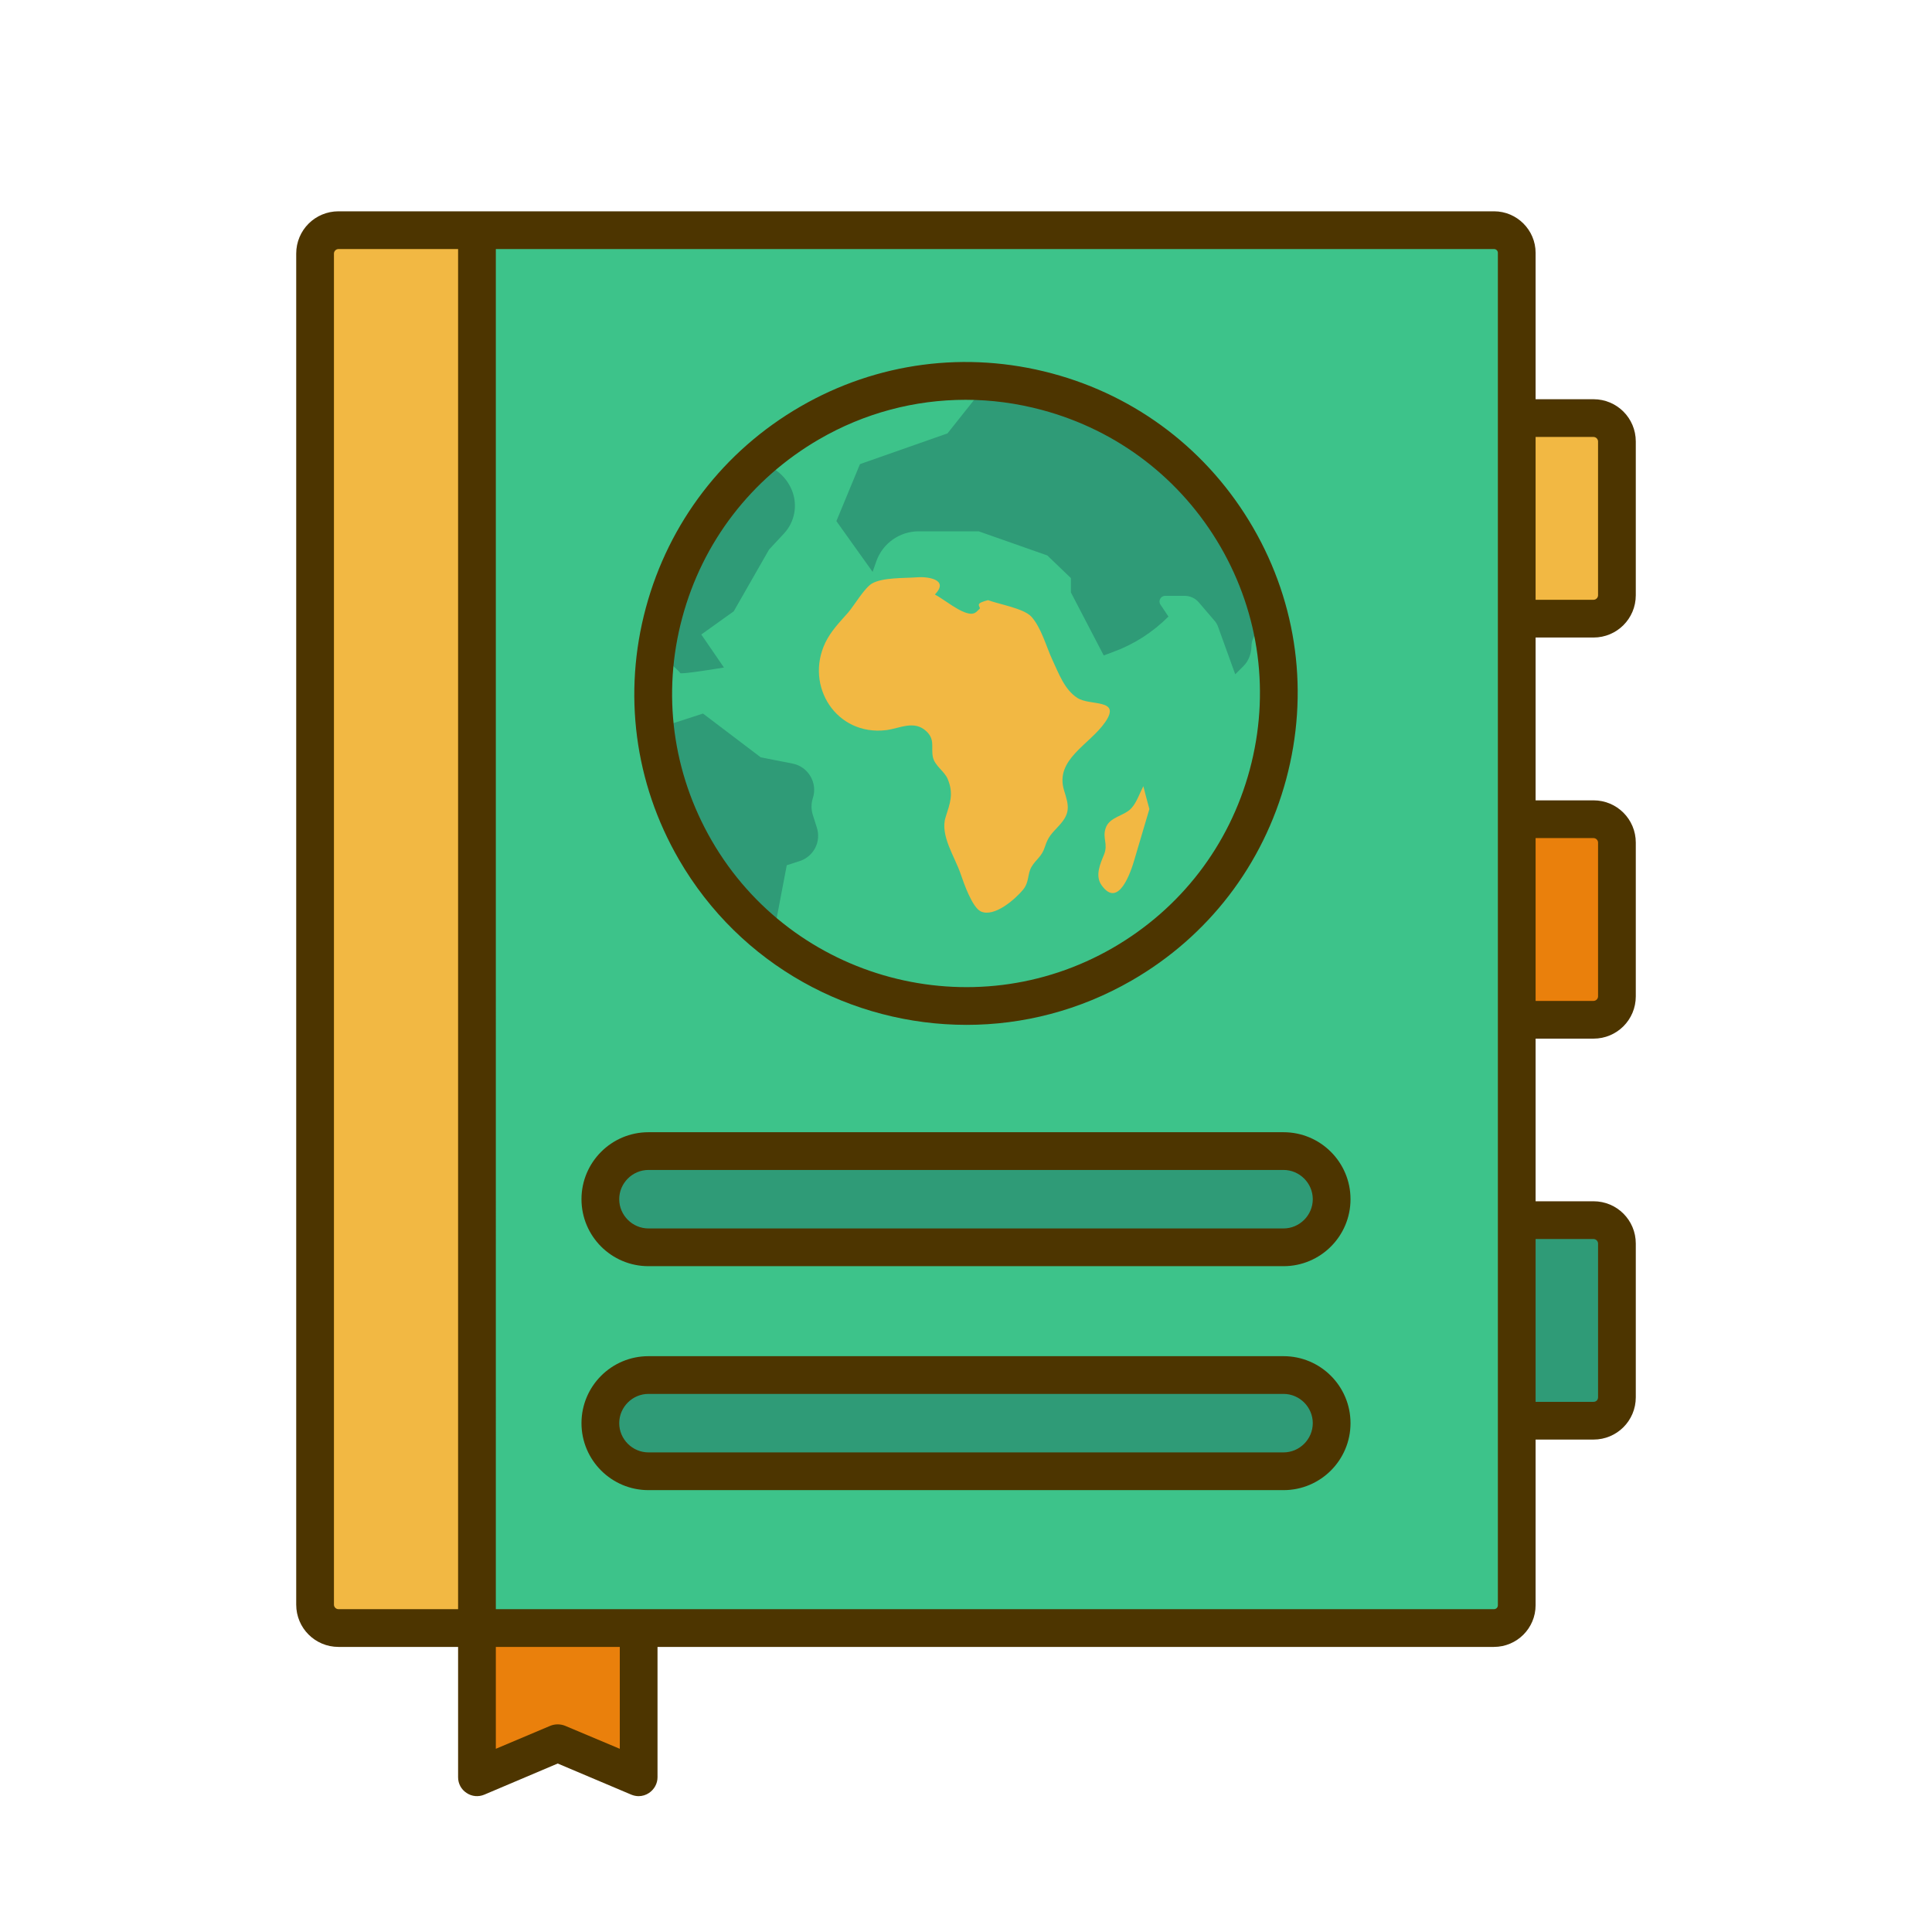 <?xml version="1.0" standalone="no"?>
<!DOCTYPE svg PUBLIC "-//W3C//DTD SVG 1.1//EN" "http://www.w3.org/Graphics/SVG/1.1/DTD/svg11.dtd">
<svg class="icon" width="200px" height="200.00px" viewBox="0 0 1024 1024" version="1.1"
  xmlns="http://www.w3.org/2000/svg">
  <path
    d="M252.8 862.9h-73.4c-6.8 0-12.4-5.6-12.4-12.4V134.4c0-6.8 5.6-12.4 12.4-12.4h73.4l5.3 6.8v728.8l-5.3 5.3z"
    fill="#F2B843" />
  <path d="M338.5 942l-42.9-18.1-42.8 18.1v-79.1l7.5-5.3h71.3l7 5.3-0.1 79.1z" fill="#EA800C" />
  <path
    d="M844.6 327.9h-40.7l-5.3-5.8v-93.3l5.3-7.2h40.7c6.8 0 12.4 5.6 12.4 12.4v81.5c0 6.9-5.6 12.4-12.4 12.4z"
    fill="#F2B843" />
  <path
    d="M844.6 540.5h-40.7l-5.3-7.3v-90.6l5.3-8.4h40.7c6.8 0 12.4 5.6 12.4 12.4v81.5c0 6.8-5.6 12.4-12.4 12.4z"
    fill="#EA800C" />
  <path
    d="M844.6 753h-40.7l-5.3-6.7v-92.1l5.3-7.5h40.7c6.8 0 12.4 5.6 12.4 12.4v81.5c0 6.8-5.6 12.4-12.4 12.4z"
    fill="#2F9B77" />
  <path d="M791.8 862.9h-539V122h539.1c6.7 0 12 5.4 12 12v716.8c0 6.7-5.4 12.1-12.1 12.1z"
    fill="#3DC38A" />
  <path
    d="M680.3 661.1H343.7c-14 0-25.5-11.5-25.5-25.5s11.5-25.5 25.5-25.5h336.6c14 0 25.5 11.5 25.5 25.5s-11.5 25.5-25.5 25.5zM680.3 779.8H343.7c-14 0-25.5-11.5-25.5-25.5s11.5-25.5 25.5-25.5h336.6c14 0 25.5 11.5 25.5 25.5s-11.5 25.5-25.5 25.5z"
    fill="#2F9B77" />
  <path
    d="M594.8 511.1c-79.2 45.7-180.5 18.6-226.3-60.6S350 270 429.2 224.2s180.5-18.6 226.3 60.6 18.5 180.6-60.7 226.3z"
    fill="#3DC38A" />
  <path
    d="M523.7 318.1c-1.2 0.3-3.5 0.9-4.5 1.7-1.2 1 0.7 2.3 0 2.9-1.2 1-2.1 2.7-4.7 2.6-5.5-0.3-13.9-7.5-19-10.2 8.1-8.3-4.7-9.6-9.7-9.1-6.5 0.5-17.7 0-23.5 3.2-4.1 2.3-9.5 11.7-12.8 15.5-4.6 5.2-9.1 9.8-12.1 16-10.9 23 5.9 49.4 32.2 46.3 7.3-0.9 14.9-5.5 21.4 0.6 4.8 4.5 2.3 8.7 3.5 13.9 1.1 4.5 6.1 7.3 7.8 11.4 3.3 7.9 1.2 12.9-1.1 20.2-3.1 9.6 4.9 21 8 30.2 1.6 4.7 6.1 17.7 10.7 19.8 7.1 3.2 18.1-6.4 22.4-11.6 3.3-4.1 2.2-8.2 4.4-12 2.4-4.1 5.4-5.3 7.1-10.6 1.8-5.7 3.7-7.1 7.5-11.3 6.2-6.7 5.2-10.6 2.7-18.6-5.1-16.5 13.5-24.2 21.8-36.3 8.7-12.6-8.2-8.4-14.8-12.8-6.8-4.4-9.8-12.9-13.1-19.9s-6-17.5-11.4-23.3c-4.2-4.3-16.9-6.4-22.8-8.6zM609.2 428.8c-2.6 8.9-5.3 17.8-7.9 26.7-1.8 6.2-8.4 26.6-17.5 13.6-3.5-5-0.6-11.4 1.3-16 2.4-5.8-0.9-8.7 0.9-14.1 2-6.2 10-6.4 13.8-10.8 2.7-3 4.3-7.9 6.2-11.5 1 4 2.1 8.1 3.2 12.1z"
    fill="#F2B843" />
  <path
    d="M655.4 284.9c-28.5-49.4-78.7-78.5-131.6-82.4l-21.6 27.2-46.4 16.3-12.5 30.2 19.2 26.9 2-5.7c3.4-9.5 12.4-15.8 22.5-15.8h31.7l36.4 12.8 12.5 12v7.6l17.4 33.4 5.1-1.9c11-4 20.9-10.4 29.2-18.7l-4.2-6.3c-1.4-2 0.1-4.7 2.5-4.7h10.2c3 0 5.8 1.3 7.7 3.6l8.3 9.7c0.8 0.9 1.4 2 1.8 3.1l9.1 25.2 4.4-4.4c2.7-2.7 4.1-6.5 4.2-10.4 0-3.1 1.4-6.1 3.7-8.2l3.4-3c0.8-0.8 1.8-1.4 2.8-1.8-3.6-15.3-9.5-30.4-17.8-44.7zM407.6 291.3l7.9-8.5c5.8-6.2 7.4-15.2 4.2-23-3.4-8.3-10.9-13.6-19.2-14.8-29.2 26.5-47.4 62.2-52.6 100 6.2 5.4 12.6 11.2 12.6 11.7-0.1 1 23.2-2.9 23.2-2.9l-12-17.5 17.2-12.3 18.7-32.7zM423.8 456.4c7.5-2.4 11.6-10.4 9.1-17.9l-2.1-6.6c-0.9-2.9-0.9-5.9 0-8.8 2.7-8.1-2.4-16.8-10.8-18.4l-16.8-3.3-30.6-23.2-25.3 8.2c2.5 21.9 9.4 43.7 21.2 64.1 10.9 18.8 24.9 34.7 41 47.4l7.5-39.3 6.8-2.2z"
    fill="#2F9B77" />
  <path
    d="M844.6 337.9c12.4 0 22.4-10 22.4-22.4V234c0-12.4-10-22.4-22.4-22.4h-30.7V134c0-12.1-9.9-22-22-22H179.4c-12.4 0-22.4 10-22.4 22.4v716.1c0 12.4 10 22.4 22.4 22.4h63.4V942c0 3.4 1.7 6.5 4.5 8.3 2.8 1.9 6.3 2.2 9.4 0.9l38.9-16.5 39 16.5c1.2 0.5 2.6 0.8 3.9 0.8 1.9 0 3.9-0.6 5.5-1.7 2.8-1.9 4.5-5 4.5-8.3v-69.1h443.3c12.2 0 22.1-9.9 22.1-22.1V763h30.7c12.4 0 22.4-10 22.4-22.4v-81.5c0-12.4-10-22.4-22.4-22.4h-30.7v-86.2h30.7c12.4 0 22.4-10 22.4-22.4v-81.5c0-12.4-10-22.4-22.4-22.4h-30.7v-86.3h30.7z m0-106.3c1.3 0 2.4 1.1 2.4 2.4v81.5c0 1.3-1.1 2.4-2.4 2.4h-30.7v-86.3h30.7zM177 850.5V134.4c0-1.3 1.1-2.4 2.4-2.4h63.4v720.9h-63.4c-1.3 0-2.4-1.1-2.4-2.4z m151.5 76.4l-29-12.2c-2.5-1-5.3-1-7.8 0l-28.9 12.2v-54h65.7v54z m465.4-76.1c0 1.2-0.9 2.1-2.1 2.1h-529V132h529.1c1.1 0 2 0.9 2 2v716.8z m50.7-194.1c1.3 0 2.4 1.1 2.4 2.4v81.5c0 1.4-1 2.4-2.4 2.4h-30.7v-86.3h30.7z m0-212.5c1.3 0 2.4 1.1 2.4 2.4v81.5c0 1.3-1.1 2.4-2.4 2.4h-30.7v-86.3h30.7z"
    fill="#4D3500" />
  <path
    d="M680.3 600.1H343.7c-19.6 0-35.5 15.9-35.5 35.5s15.9 35.5 35.5 35.5h336.6c19.6 0 35.5-15.9 35.5-35.5s-15.9-35.5-35.5-35.5z m0 51H343.7c-8.5 0-15.5-7-15.5-15.5s7-15.5 15.5-15.5h336.6c8.5 0 15.5 7 15.5 15.5s-7 15.5-15.5 15.5zM680.3 718.8H343.7c-19.6 0-35.5 15.9-35.5 35.5s15.9 35.5 35.5 35.5h336.6c19.6 0 35.5-15.9 35.5-35.5s-15.9-35.5-35.5-35.5z m0 51H343.7c-8.5 0-15.5-7-15.5-15.5s7-15.5 15.5-15.5h336.6c8.5 0 15.5 7 15.5 15.5s-7 15.5-15.5 15.5zM512.3 543.2c29.8 0 59.9-7.6 87.5-23.5 40.6-23.4 69.7-61.3 81.9-106.7 12.2-45.4 6-92.7-17.5-133.3-23.5-40.6-61.4-69.7-106.7-81.8-45.3-12.1-92.7-5.9-133.3 17.6-40.6 23.5-69.7 61.4-81.9 106.7-12.2 45.3-6 92.7 17.5 133.3 32.6 56.3 91.7 87.7 152.5 87.7zM361.6 327.4c10.8-40.2 36.6-73.7 72.6-94.6 24-13.9 50.6-20.9 77.6-20.9 13.5 0 27.1 1.8 40.5 5.4 40.2 10.8 73.7 36.5 94.6 72.5 20.8 36 26.3 77.9 15.5 118.1-10.8 40.2-36.6 73.7-72.6 94.5-74.3 42.9-169.7 17.3-212.6-56.9-20.8-36-26.4-77.9-15.6-118.1z"
    fill="#4D3500" />
</svg>